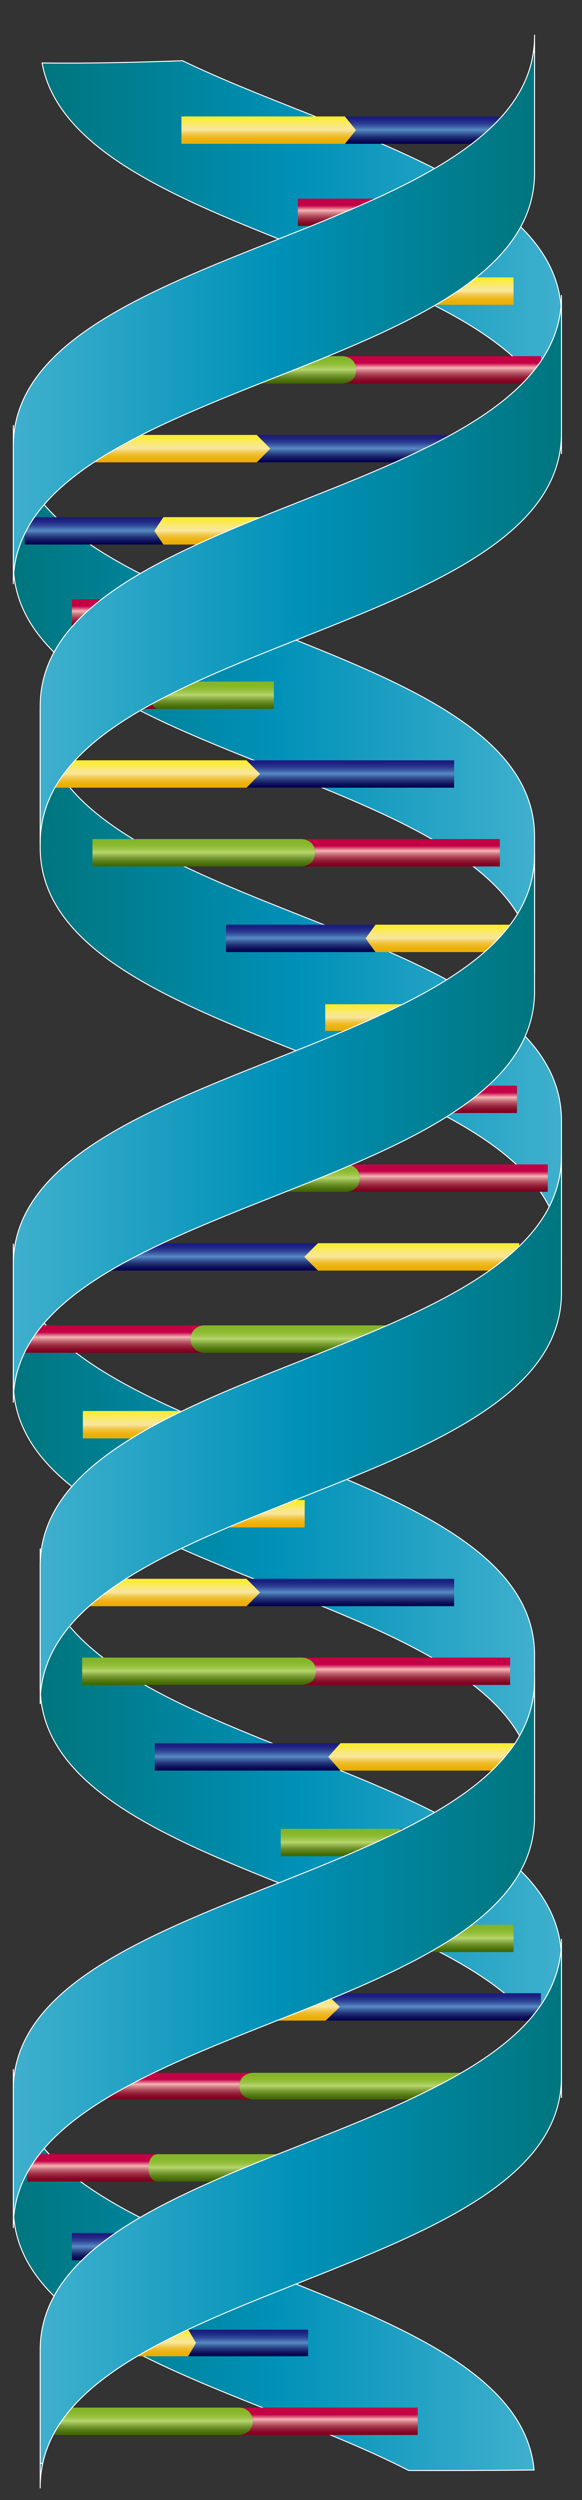 <svg data-name="レイヤー 1" xmlns="http://www.w3.org/2000/svg" xmlns:xlink="http://www.w3.org/1999/xlink" viewBox="0 0 170 730"><rect x="0" y="0" width="170" height="730" fill="#333333" stroke="none"/><defs><linearGradient id="a" x1="164" y1="532.35" x2="11.74" y2="532.35" gradientUnits="userSpaceOnUse"><stop offset=".01" stop-color="#3eafcd"/><stop offset=".5" stop-color="#0091b8"/><stop offset=".99" stop-color="#00767f"/></linearGradient><linearGradient id="f" x1="155.99" y1="662.76" x2="3.89" y2="662.76" xlink:href="#a"/><linearGradient id="g" x1="156.15" y1="443.35" x2="3.89" y2="443.35" xlink:href="#a"/><linearGradient id="h" x1="164" y1="287.35" x2="11.74" y2="287.35" xlink:href="#a"/><linearGradient id="i" x1="156.15" y1="204.35" x2="3.89" y2="204.35" xlink:href="#a"/><linearGradient id="j" x1="164" y1="75.14" x2="12.29" y2="75.14" xlink:href="#a"/><linearGradient id="k" x1="12.5" y1="722.91" x2="11.74" y2="722.91" xlink:href="#a"/><linearGradient id="l" x1="155.8" y1="12.7" x2="156.15" y2="12.7" xlink:href="#a"/><linearGradient id="d" x1="-265.6" y1="230" x2="-265.6" y2="222" gradientTransform="matrix(-1 0 0 1 -221 0)" gradientUnits="userSpaceOnUse"><stop offset="0" stop-color="#ebad00"/><stop offset=".08" stop-color="#ebae04"/><stop offset=".16" stop-color="#ecb30f"/><stop offset=".24" stop-color="#eeb922"/><stop offset=".32" stop-color="#f0c33d"/><stop offset=".4" stop-color="#f3d060"/><stop offset=".47" stop-color="#f6df89"/><stop offset=".5" stop-color="#f8e69c"/><stop offset=".58" stop-color="#f8e790"/><stop offset=".72" stop-color="#f9e96e"/><stop offset=".91" stop-color="#fbec39"/><stop offset=".99" stop-color="#fcee21"/></linearGradient><linearGradient id="e" x1="-323.33" y1="222" x2="-323.33" y2="230" gradientTransform="matrix(-1 0 0 1 -221 0)" gradientUnits="userSpaceOnUse"><stop offset="0" stop-color="#1a1b7d"/><stop offset=".09" stop-color="#1c1f80"/><stop offset=".18" stop-color="#232c88"/><stop offset=".28" stop-color="#2e4195"/><stop offset=".37" stop-color="#3e5ea7"/><stop offset=".47" stop-color="#5184bf"/><stop offset=".49" stop-color="#568cc4"/><stop offset=".61" stop-color="#3a5c9b"/><stop offset=".73" stop-color="#223479"/><stop offset=".84" stop-color="#111860"/><stop offset=".93" stop-color="#070651"/><stop offset="1" stop-color="#03004c"/></linearGradient><linearGradient id="b" x1="-338" y1="245" x2="-338" y2="253" gradientTransform="matrix(-1 0 0 1 -221 0)" gradientUnits="userSpaceOnUse"><stop offset="0" stop-color="#c30041"/><stop offset=".2" stop-color="#c30046"/><stop offset=".25" stop-color="#c30048"/><stop offset=".43" stop-color="#f5b5b3"/><stop offset=".48" stop-color="#e2979b"/><stop offset=".57" stop-color="#c46a75"/><stop offset=".66" stop-color="#ac4456"/><stop offset=".75" stop-color="#99263e"/><stop offset=".84" stop-color="#8b112d"/><stop offset=".92" stop-color="#830422"/><stop offset="1" stop-color="#80001f"/></linearGradient><linearGradient id="c" x1="-280.5" y1="245" x2="-280.5" y2="253" gradientTransform="matrix(-1 0 0 1 -221 0)" gradientUnits="userSpaceOnUse"><stop offset="0" stop-color="#84b527"/><stop offset=".14" stop-color="#86b62a"/><stop offset=".25" stop-color="#8dbb33"/><stop offset=".34" stop-color="#99c243"/><stop offset=".43" stop-color="#a9cc59"/><stop offset=".49" stop-color="#b8d66e"/><stop offset=".55" stop-color="#a2c25a"/><stop offset=".69" stop-color="#779a33"/><stop offset=".82" stop-color="#597e17"/><stop offset=".93" stop-color="#466c06"/><stop offset="1" stop-color="#3f6600"/></linearGradient><linearGradient id="m" x1="-285.92" y1="199" x2="-285.92" y2="207" gradientTransform="translate(316)" xlink:href="#b"/><linearGradient id="n" x1="-254.03" y1="199" x2="-254.03" y2="207" gradientTransform="translate(316)" xlink:href="#c"/><linearGradient id="o" x1="-381.46" y1="278" x2="-381.46" y2="270" gradientTransform="translate(510.85)" xlink:href="#d"/><linearGradient id="p" x1="-423.02" y1="270" x2="-423.02" y2="278" gradientTransform="translate(510.85)" xlink:href="#e"/><linearGradient id="q" x1="-330.19" y1="301.01" x2="-330.19" y2="293.24" xlink:href="#d"/><linearGradient id="r" x1="-356.29" y1="293.24" x2="-356.29" y2="301.01" xlink:href="#e"/><linearGradient id="s" x1="-354.7" y1="317" x2="-354.7" y2="325" xlink:href="#b"/><linearGradient id="t" x1="-320.39" y1="317" x2="-320.39" y2="325" xlink:href="#c"/><linearGradient id="u" x1="-351.51" y1="340" x2="-351.51" y2="348" xlink:href="#b"/><linearGradient id="v" x1="-293.05" y1="340" x2="-293.05" y2="348" xlink:href="#c"/><linearGradient id="w" x1="-339.54" y1="484" x2="-339.54" y2="492" xlink:href="#b"/><linearGradient id="x" x1="-279.14" y1="484" x2="-279.14" y2="492" xlink:href="#c"/><linearGradient id="y" x1="-353.67" y1="534" x2="-353.67" y2="542" xlink:href="#b"/><linearGradient id="z" x1="-321.3" y1="534" x2="-321.3" y2="542" xlink:href="#c"/><linearGradient id="A" x1="-316.92" y1="703" x2="-316.92" y2="711" xlink:href="#b"/><linearGradient id="B" x1="-265.22" y1="703" x2="-265.22" y2="711" xlink:href="#c"/><linearGradient id="C" x1="-350" y1="104" x2="-350" y2="112" xlink:href="#b"/><linearGradient id="D" x1="-292.5" y1="104" x2="-292.5" y2="112" xlink:href="#c"/><linearGradient id="E" x1="-268.6" y1="135" x2="-268.6" y2="127" xlink:href="#d"/><linearGradient id="F" x1="-326.33" y1="127" x2="-326.33" y2="135" xlink:href="#e"/><linearGradient id="G" x1="-271.7" y1="420" x2="-271.7" y2="412" xlink:href="#d"/><linearGradient id="H" x1="-320.41" y1="412" x2="-320.41" y2="420" xlink:href="#e"/><linearGradient id="I" x1="-265.6" y1="469" x2="-265.6" y2="461" xlink:href="#d"/><linearGradient id="J" x1="-323.33" y1="461" x2="-323.33" y2="469" xlink:href="#e"/><linearGradient id="K" x1="-287.74" y1="590" x2="-287.74" y2="582" xlink:href="#d"/><linearGradient id="L" x1="-347.57" y1="582" x2="-347.57" y2="590" xlink:href="#e"/><linearGradient id="M" x1="-254.6" y1="371" x2="-254.6" y2="363" gradientTransform="translate(374.85)" xlink:href="#d"/><linearGradient id="N" x1="-312.33" y1="363" x2="-312.33" y2="371" gradientTransform="translate(374.85)" xlink:href="#e"/><linearGradient id="O" x1="-250.93" y1="517" x2="-250.93" y2="509" gradientTransform="translate(374.85)" xlink:href="#d"/><linearGradient id="P" x1="-302.54" y1="509" x2="-302.54" y2="517" gradientTransform="translate(374.85)" xlink:href="#e"/><linearGradient id="Q" x1="-295.62" y1="660" x2="-295.62" y2="652" gradientTransform="translate(374.85)" xlink:href="#d"/><linearGradient id="R" x1="-333.8" y1="652" x2="-333.8" y2="660" gradientTransform="translate(374.85)" xlink:href="#e"/><linearGradient id="S" x1="-214.13" y1="58" x2="-214.13" y2="66" gradientTransform="translate(316)" xlink:href="#b"/><linearGradient id="T" x1="-184.66" y1="58" x2="-184.66" y2="66" gradientTransform="translate(316)" xlink:href="#c"/><linearGradient id="U" x1="-282.68" y1="387" x2="-282.68" y2="395" gradientTransform="translate(316)" xlink:href="#b"/><linearGradient id="V" x1="-230.5" y1="387" x2="-230.5" y2="395" gradientTransform="translate(316)" xlink:href="#c"/><linearGradient id="W" x1="-271.51" y1="605.24" x2="-271.51" y2="613.01" gradientTransform="translate(316)" xlink:href="#b"/><linearGradient id="X" x1="-213.05" y1="605.24" x2="-213.05" y2="613.01" gradientTransform="translate(316)" xlink:href="#c"/><linearGradient id="Y" x1="-288.99" y1="629" x2="-288.99" y2="637" gradientTransform="translate(316)" xlink:href="#b"/><linearGradient id="Z" x1="-251.3" y1="629" x2="-251.3" y2="637" gradientTransform="translate(316)" xlink:href="#c"/><linearGradient id="aa" x1="-280.87" y1="175" x2="-280.87" y2="183" gradientTransform="translate(316)" xlink:href="#b"/><linearGradient id="ab" x1="-252.84" y1="175" x2="-252.84" y2="183" gradientTransform="translate(316)" xlink:href="#c"/><linearGradient id="ac" x1="-260.14" y1="688.01" x2="-260.14" y2="680.24" xlink:href="#d"/><linearGradient id="ad" x1="-293.48" y1="680.24" x2="-293.48" y2="688.01" xlink:href="#e"/><linearGradient id="ae" x1="-299.5" y1="42" x2="-299.5" y2="34" xlink:href="#d"/><linearGradient id="af" x1="-346.37" y1="34" x2="-346.37" y2="42" xlink:href="#e"/><linearGradient id="ag" x1="-438.62" y1="446" x2="-438.62" y2="438" gradientTransform="translate(510.85)" xlink:href="#d"/><linearGradient id="ah" x1="-469.46" y1="438" x2="-469.46" y2="446" gradientTransform="translate(510.85)" xlink:href="#e"/><linearGradient id="ai" x1="-444.83" y1="159" x2="-444.83" y2="151" gradientTransform="translate(510.85)" xlink:href="#d"/><linearGradient id="aj" x1="-483.39" y1="151" x2="-483.39" y2="159" gradientTransform="translate(510.85)" xlink:href="#e"/><linearGradient id="ak" x1="-380.25" y1="89" x2="-380.25" y2="81" gradientTransform="translate(510.85)" xlink:href="#d"/><linearGradient id="al" x1="-415.92" y1="81" x2="-415.92" y2="89" gradientTransform="translate(510.85)" xlink:href="#e"/><linearGradient id="am" x1="-376.67" y1="562" x2="-376.67" y2="570" gradientTransform="translate(476)" xlink:href="#b"/><linearGradient id="an" x1="-344.3" y1="562" x2="-344.3" y2="570" gradientTransform="translate(476)" xlink:href="#c"/><linearGradient id="ao" x1="3.89" y1="570.35" x2="156.15" y2="570.35" xlink:href="#a"/><linearGradient id="ap" x1="11.74" y1="642.72" x2="164" y2="642.72" xlink:href="#a"/><linearGradient id="aq" x1="11.74" y1="166.35" x2="164" y2="166.35" xlink:href="#a"/><linearGradient id="ar" x1="3.89" y1="92.9" x2="156.15" y2="92.9" xlink:href="#a"/><linearGradient id="as" x1="3.89" y1="329.35" x2="156.15" y2="329.35" xlink:href="#a"/><linearGradient id="at" x1="11.74" y1="417.35" x2="164" y2="417.35" xlink:href="#a"/></defs><path d="M164 572.56c.56-59.79-152.82-60.63-152.26-120.41v40c-.56 59.78 152.82 60.62 152.26 120.41z" stroke="#fff" stroke-miterlimit="10" stroke-width=".286" fill="url(#a)"/><path d="M156 721.23C150.93 664.73 3.34 662.8 3.89 604.15v40c-.38 40.62 70.3 54 115.48 77.21q18.32.06 36.63-.13z" stroke="#fff" stroke-miterlimit="10" stroke-width=".286" fill="url(#f)"/><path d="M3.89 403.15c-.56 59.78 152.82 60.62 152.25 120.41v-40c.57-59.79-152.81-60.63-152.25-120.41z" stroke="#fff" stroke-miterlimit="10" stroke-width=".286" fill="url(#g)"/><path d="M164 327.56c.56-59.79-152.82-60.63-152.26-120.41v40c-.56 59.78 152.82 60.62 152.26 120.41z" stroke="#fff" stroke-miterlimit="10" stroke-width=".286" fill="url(#h)"/><path d="M3.89 164.15c-.56 59.78 152.82 60.62 152.25 120.41v-40c.57-59.79-152.81-60.63-152.25-120.41z" stroke="#fff" stroke-miterlimit="10" stroke-width=".286" fill="url(#i)"/><path d="M12.29 18.39C22.07 72.06 164.54 74.93 164 132.56v-40c.37-39.22-65.49-53.07-110.7-74.83-13.73.5-27.41.82-41.01.66z" stroke="#fff" stroke-miterlimit="10" stroke-width=".286" fill="url(#j)"/><path d="M11.74 726.56a32.69 32.69 0 0 1 .76-7.28h-.76z" stroke="#fff" stroke-miterlimit="10" stroke-width=".286" fill="url(#k)"/><path d="M155.8 15.24h.34v-5.1a33.91 33.91 0 0 1-.34 5.1z" stroke="#fff" stroke-miterlimit="10" stroke-width=".286" fill="url(#l)"/><path d="M13.2 230H72l4-4-4-4H13.2v8z" fill="url(#d)"/><path d="M72 230h60.65v-8H72l4 4-4 4z" fill="url(#e)"/><path d="M88 253h58v-8H88s4 0 4 4-4 4-4 4z" fill="url(#b)"/><path d="M27 253h61s4 0 4-4-4-4-4-4H27z" fill="url(#c)"/><path d="M46.17 207H14v-8h32.17S44 199 44 203s2.17 4 2.17 4z" fill="url(#m)"/><path d="M80 207H46.17S44 207 44 203s2.22-4 2.22-4H80z" fill="url(#n)"/><path d="M152 278h-42.33l-2.88-4 2.88-4H152v8z" fill="url(#o)"/><path d="M109.67 278H66v-8h43.67l-2.88 4 2.88 4z" fill="url(#p)"/><path d="M95 301.01h26.58l1.81-3.89-1.81-3.88H95v7.77z" fill="url(#q)"/><path d="M121.58 301.01H149v-7.77h-27.42l1.81 3.88-1.81 3.89z" fill="url(#r)"/><path d="M116.39 325H151v-8h-34.61s2.39 0 2.39 4-2.39 4-2.39 4z" fill="url(#s)"/><path d="M80 325h36.39s2.39 0 2.39-4-2.39-4-2.39-4H80z" fill="url(#t)"/><path d="M101 348h59v-8h-59s4.06 0 4.06 4-4.06 4-4.06 4z" fill="url(#u)"/><path d="M39 348h62s4.06 0 4.06-4-4.06-4-4.06-4H39z" fill="url(#v)"/><path d="M88.08 492H149v-8H88.08s4.2 0 4.2 4-4.2 4-4.2 4z" fill="url(#w)"/><path d="M24 492h64.08s4.2 0 4.2-4-4.2-4-4.2-4H24z" fill="url(#x)"/><path d="M116.34 542H149v-8h-32.66s2.26 0 2.26 4-2.26 4-2.26 4z" fill="url(#y)"/><path d="M82 542h34.34s2.26 0 2.26-4-2.26-4-2.26-4H82z" fill="url(#z)"/><path d="M69.85 711H122v-8H69.85a4 4 0 0 1 0 8z" fill="url(#A)"/><path d="M15 711h54.85a4 4 0 0 0 0-8H15z" fill="url(#B)"/><path d="M100 112h58v-8h-58s4 0 4 4-4 4-4 4z" fill="url(#C)"/><path d="M39 112h61s4 0 4-4-4-4-4-4H39z" fill="url(#D)"/><path d="M16.2 135H75l4-4-4-4H16.2v8z" fill="url(#E)"/><path d="M75 135h60.65v-8H75l4 4-4 4z" fill="url(#F)"/><path d="M24.2 420h49.62l3.37-4-3.37-4H24.2v8z" fill="url(#G)"/><path d="M73.82 420H125v-8H73.82l3.37 4-3.37 4z" fill="url(#H)"/><path d="M13.2 469H72l4-4-4-4H13.2v8z" fill="url(#I)"/><path d="M72 469h60.65v-8H72l4 4-4 4z" fill="url(#J)"/><path d="M34.2 590h60.94l4.14-4-4.14-4H34.2v8z" fill="url(#K)"/><path d="M95.14 590H158v-8H95.14l4.14 4-4.14 4z" fill="url(#L)"/><path d="M151.65 371h-58.8l-4-4 4-4h58.8v8z" fill="url(#M)"/><path d="M92.85 371H32.2v-8h60.65l-4 4 4 4z" fill="url(#N)"/><path d="M152 517H99.43l-3.58-4 3.58-4H152v8z" fill="url(#O)"/><path d="M99.43 517H45.2v-8h54.23l-3.58 4 3.58 4z" fill="url(#P)"/><path d="M100 660H61.11l-2.64-4 2.64-4H100v8z" fill="url(#Q)"/><path d="M61.11 660H21v-8h40.11l-2.64 4 2.64 4z" fill="url(#R)"/><path d="M116.73 66H87v-8h29.73s-2 0-2 4 2 4 2 4z" fill="url(#S)"/><path d="M148 66h-31.27s-2 0-2-4 2-4 2-4H148z" fill="url(#T)"/><path d="M59.64 395H7v-8h52.64a4 4 0 0 0 0 8z" fill="url(#U)"/><path d="M115 395H59.64a4 4 0 0 1 0-8H115z" fill="url(#V)"/><path d="M74 613H15v-7.77h59s-4.06 0-4.06 3.88S74 613 74 613z" fill="url(#W)"/><path d="M136 613H74s-4.06 0-4.06-3.89 4.06-3.87 4.06-3.87h62z" fill="url(#X)"/><path d="M46 637H8v-8h38s-2.63 0-2.63 4 2.63 4 2.63 4z" fill="url(#Y)"/><path d="M86 637H46s-2.63 0-2.63-4 2.63-4 2.63-4h40z" fill="url(#Z)"/><path d="M49.27 183H21v-8h28.27s-2 0-2 4 2 4 2 4z" fill="url(#aa)"/><path d="M79 183H49.27s-2 0-2-4 2-4 2-4H79z" fill="url(#ab)"/><path d="M21 688.01h33.97l2.31-3.89-2.31-3.88H21v7.77z" fill="url(#ac)"/><path d="M54.97 688.01H90v-7.77H54.97l2.31 3.88-2.31 3.89z" fill="url(#ad)"/><path d="M53 42h47.75l3.25-4-3.25-4H53v8z" fill="url(#ae)"/><path d="M100.75 42H150v-8h-49.25l3.25 4-3.25 4z" fill="url(#af)"/><path d="M89 446H57.59l-2.13-4 2.13-4H89v8z" fill="url(#ag)"/><path d="M57.59 446H25.2v-8h32.39l-2.13 4 2.13 4z" fill="url(#ah)"/><path d="M87 159H47.72l-2.67-4 2.67-4H87v8z" fill="url(#ai)"/><path d="M47.72 159H7.2v-8h40.52l-2.67 4 2.67 4z" fill="url(#aj)"/><path d="M150 89h-36.33l-2.47-4 2.47-4H150v8z" fill="url(#ak)"/><path d="M113.67 89H76.2v-8h37.47l-2.47 4 2.47 4z" fill="url(#al)"/><path d="M115.66 570H83v-8h32.66s-2.26 0-2.26 4 2.26 4 2.26 4z" fill="url(#am)"/><path d="M150 570h-34.34s-2.26 0-2.26-4 2.26-4 2.26-4H150z" fill="url(#an)"/><path d="M3.89 610.56c-.56-59.79 152.82-60.63 152.25-120.41v40c.57 59.78-152.81 60.62-152.25 120.41z" stroke="#fff" stroke-miterlimit="10" stroke-width=".286" fill="url(#ao)"/><path d="M164 606.15v-40c.56 59.78-152.82 60.62-152.26 120.41v32.7h.76C23.91 666.61 164.54 663.4 164 606.15z" stroke="#fff" stroke-miterlimit="10" stroke-width=".286" fill="url(#ap)"/><path d="M164 126.15c.56 59.78-152.82 60.62-152.26 120.41v-40C11.18 146.77 164.56 145.93 164 86.15z" stroke="#fff" stroke-miterlimit="10" stroke-width=".286" fill="url(#aq)"/><path d="M3.89 130.56v40c-.56-59.79 152.82-60.63 152.25-120.41v-34.9h-.34C147.86 70 3.34 72.52 3.89 130.56z" stroke="#fff" stroke-miterlimit="10" stroke-width=".286" fill="url(#ar)"/><path d="M3.89 369.56c-.56-59.79 152.82-60.63 152.25-120.41v40c.57 59.78-152.81 60.62-152.25 120.41z" stroke="#fff" stroke-miterlimit="10" stroke-width=".286" fill="url(#as)"/><path d="M164 377.15c.56 59.78-152.82 60.62-152.26 120.41v-40c-.56-59.79 152.82-60.63 152.26-120.41z" stroke="#fff" stroke-miterlimit="10" stroke-width=".286" fill="url(#at)"/></svg>